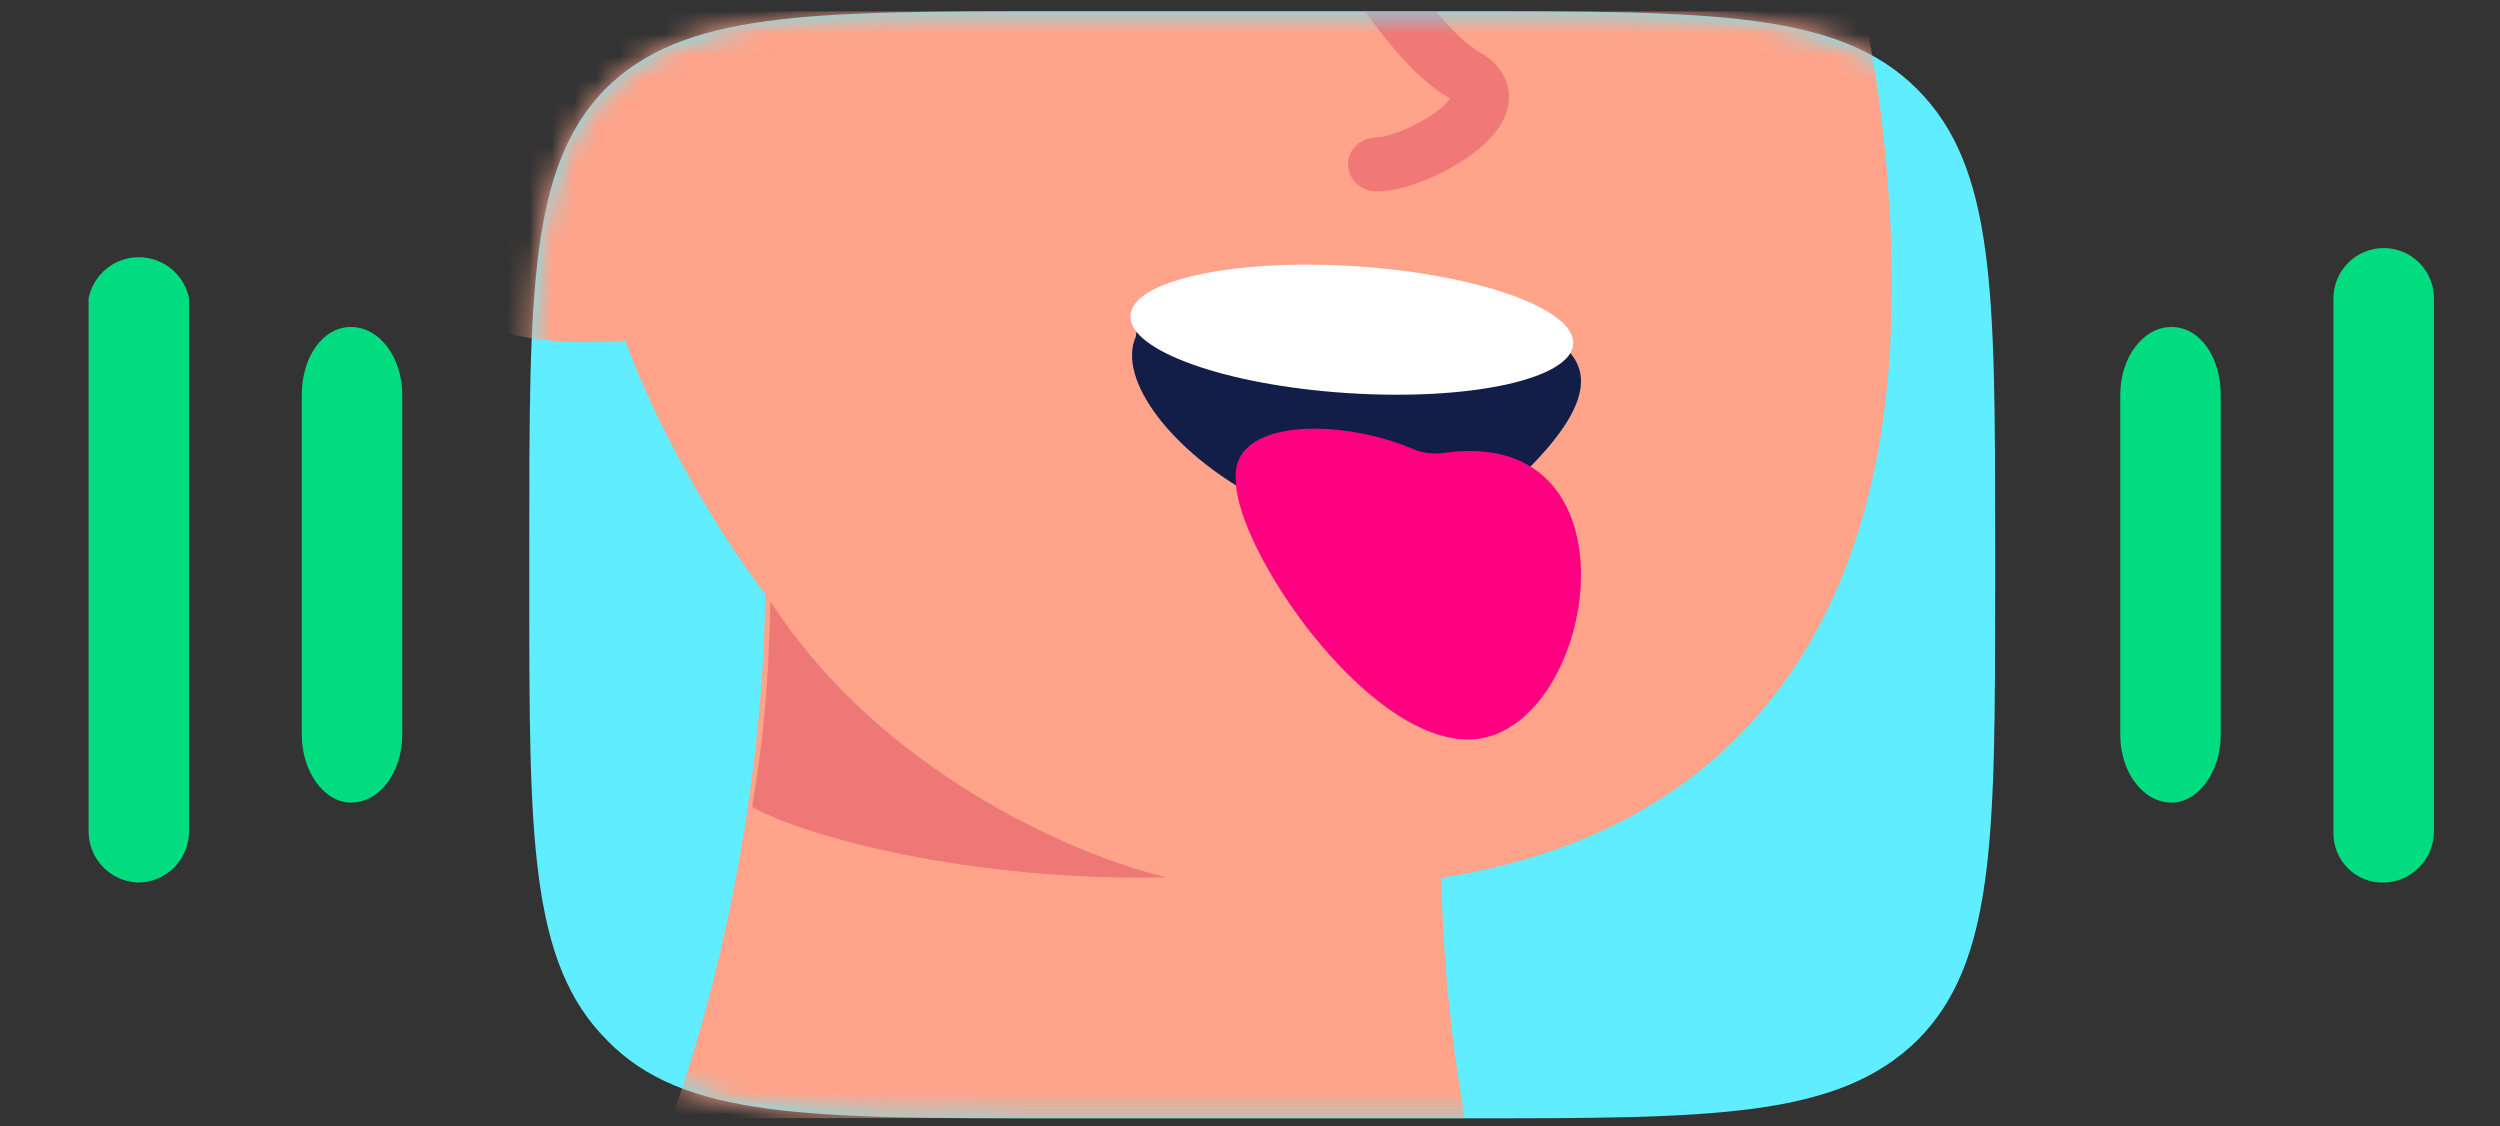 <svg width="111" height="50" viewBox="0 0 111 50" fill="none" xmlns="http://www.w3.org/2000/svg">
<rect x="0" y="0" width="111" height="50" fill="#333333" stroke="none"/>
<g id="svgviewer-output (9) 1" clip-path="url(#clip0_3_17553)">
<g id="Group 425">
<path id="Vector" d="M64.917 49.654H46.985C35.88 49.654 30.327 49.654 26.959 46.195C23.5 42.736 23.5 37.183 23.5 26.169V24.076C23.5 12.97 23.5 7.418 26.868 3.959C30.327 0.5 35.971 0.5 46.985 0.5H64.917C76.022 0.5 81.665 0.5 85.124 3.959C88.583 7.418 88.583 12.97 88.583 23.985V26.078C88.583 37.183 88.583 42.736 85.124 46.195C81.574 49.654 76.022 49.654 65.099 49.654H64.917Z" fill="#5FEDFF"/>
<g id="Mask group">
<mask id="mask0_3_17553" style="mask-type:alpha" maskUnits="userSpaceOnUse" x="23" y="0" width="66" height="50">
<path id="Vector_2" d="M64.917 49.654H46.985C35.88 49.654 30.327 49.654 26.959 46.195C23.5 42.736 23.5 37.183 23.5 26.169V24.076C23.5 12.97 23.5 7.418 26.868 3.959C30.327 0.5 35.971 0.5 46.985 0.5H64.917C76.022 0.5 81.665 0.5 85.124 3.959C88.583 7.418 88.583 12.97 88.583 23.985V26.078C88.583 37.183 88.583 42.736 85.124 46.195C81.574 49.654 76.022 49.654 65.099 49.654H64.917Z" fill="#5FEDFF"/>
</mask>
<g mask="url(#mask0_3_17553)">
<g id="Group 424">
<g id="Vector_3">
<path d="M33.94 23.59C34.389 35.496 30.944 47.536 28.884 51.924C67.982 74.363 70.08 62.991 66.241 54.5C64.443 49.005 63.994 41.525 63.994 38.472L33.94 23.59Z" fill="#FFA38A"/>
<path d="M27.76 15.122C16.076 16.038 14.465 7.49 15.121 3.102C15.377 1.384 18.21 -1.306 26.075 -1.764C35.906 -2.336 44.613 -27.809 46.018 -27.809C76.915 -33.533 84.779 -2.336 83.936 15.122C83.094 32.581 71.859 40.881 53.882 39.164C39.501 37.79 30.476 22.564 27.76 15.122Z" fill="#FFA38A"/>
</g>
<path id="Vector 21 (Stroke)" fill-rule="evenodd" clip-rule="evenodd" d="M59.667 -3.353C60.288 -3.671 61.065 -3.456 61.403 -2.874C61.808 -2.18 62.525 -1.065 63.34 -0.017C64.19 1.075 65.02 1.927 65.631 2.271C66.09 2.529 66.499 2.875 66.752 3.339C67.015 3.822 67.053 4.331 66.94 4.797C66.737 5.641 66.057 6.312 65.464 6.768C64.825 7.259 64.054 7.678 63.326 7.977C62.63 8.262 61.824 8.5 61.133 8.5C60.426 8.5 59.853 7.963 59.853 7.3C59.853 6.637 60.426 6.1 61.133 6.1C61.296 6.1 61.715 6.018 62.3 5.778C62.851 5.552 63.413 5.241 63.841 4.912C64.054 4.749 64.211 4.597 64.316 4.469C64.346 4.433 64.369 4.401 64.387 4.373C64.367 4.36 64.343 4.345 64.314 4.329C63.219 3.713 62.129 2.499 61.272 1.397C60.381 0.252 59.605 -0.953 59.157 -1.725C58.818 -2.307 59.047 -3.036 59.667 -3.353Z" fill="#F07877"/>
<path id="Vector 21" d="M33.396 35.824C33.943 32.465 34.108 30.456 34.208 26.7C39.187 34.416 48.008 38.083 51.796 38.952C43.137 39.16 35.651 37.127 33.396 35.824Z" fill="#EE7876"/>
<path id="Vector 22" d="M60.534 13.152C51.3 12.26 50.531 13.945 50.434 14.937C48.703 18.804 60.486 27.716 67.17 21.481C73.23 15.829 69.767 14.045 60.534 13.152Z" fill="#121E48"/>
<path id="Ellipse 1" d="M69.852 15.281C69.742 16.835 65.251 17.808 59.822 17.453C54.392 17.099 50.08 15.551 50.191 13.997C50.301 12.442 54.791 11.47 60.221 11.824C65.65 12.179 69.962 13.726 69.852 15.281Z" fill="white"/>
<path id="Vector 20" d="M65.188 32.833C60.577 32.833 54.874 24.349 54.874 21.339C54.592 18.535 59.575 18.58 62.711 19.927C63.142 20.113 63.634 20.178 64.107 20.11C73.254 18.796 70.806 32.833 65.188 32.833Z" fill="#FF0080"/>
</g>
</g>
</g>
</g>
<path id="Vector_4" d="M124.724 28.172C125.328 28.172 125.907 27.932 126.333 27.505C126.76 27.078 127 26.5 127 25.896V24.258C127.022 23.805 126.902 23.357 126.658 22.975C126.414 22.594 126.058 22.297 125.638 22.127C125.218 21.957 124.755 21.922 124.314 22.026C123.873 22.131 123.476 22.37 123.177 22.71C122.722 23.074 122.54 23.62 122.54 24.258V25.896C122.527 26.191 122.575 26.485 122.679 26.76C122.783 27.036 122.942 27.288 123.147 27.5C123.351 27.713 123.596 27.882 123.867 27.997C124.138 28.113 124.43 28.172 124.724 28.172ZM105.882 39.186C106.47 39.162 107.025 38.912 107.433 38.488C107.84 38.064 108.067 37.498 108.067 36.91V13.244C108.067 12.652 107.832 12.085 107.413 11.667C106.995 11.248 106.428 11.013 105.837 11.013C105.245 11.013 104.678 11.248 104.26 11.667C103.841 12.085 103.606 12.652 103.606 13.244V36.91C103.594 37.212 103.644 37.514 103.753 37.796C103.863 38.078 104.03 38.334 104.244 38.548C104.458 38.762 104.714 38.929 104.996 39.039C105.278 39.149 105.58 39.199 105.882 39.186ZM115.349 32.814C115.921 32.792 116.464 32.554 116.869 32.149C117.274 31.744 117.511 31.202 117.533 30.63V19.615C117.533 19.012 117.294 18.433 116.867 18.006C116.44 17.579 115.861 17.34 115.258 17.34C114.654 17.34 114.075 17.579 113.649 18.006C113.222 18.433 112.982 19.012 112.982 19.615V30.538C112.982 30.845 113.044 31.149 113.164 31.431C113.284 31.713 113.459 31.968 113.68 32.181C113.902 32.393 114.163 32.559 114.45 32.668C114.737 32.776 115.042 32.826 115.349 32.814ZM96.415 35.636C97.599 35.636 98.6 34.27 98.6 32.632V17.522C98.6 15.883 97.69 14.518 96.415 14.518C95.141 14.518 94.14 15.883 94.14 17.522V32.632C94.14 34.27 95.141 35.636 96.415 35.636Z" fill="#00DC7F"/>
<g id="Vector_5">
<path d="M-14.334 27.505C-13.907 27.932 -13.328 28.171 -12.724 28.171C-12.121 28.171 -11.542 27.932 -11.115 27.505C-10.688 27.078 -10.449 26.499 -10.449 25.896V24.257C-10.449 23.654 -10.688 23.075 -11.115 22.648C-11.542 22.221 -12.121 21.982 -12.724 21.982C-13.328 21.982 -13.907 22.221 -14.334 22.648C-14.76 23.075 -15 23.654 -15 24.257V25.896C-15 26.499 -14.76 27.078 -14.334 27.505Z" fill="#00DC7F"/>
<path d="M4.567 38.488C4.975 38.912 5.53 39.162 6.118 39.185C6.721 39.185 7.3 38.946 7.727 38.519C8.154 38.092 8.394 37.513 8.394 36.91V13.243C8.289 12.729 8.01 12.266 7.604 11.934C7.197 11.602 6.688 11.42 6.163 11.42C5.639 11.42 5.13 11.602 4.723 11.934C4.317 12.266 4.038 12.729 3.933 13.243V36.91C3.933 37.498 4.16 38.063 4.567 38.488Z" fill="#00DC7F"/>
<path d="M-4.869 32.149C-4.464 32.554 -3.921 32.791 -3.349 32.814C-2.745 32.814 -2.166 32.574 -1.74 32.147C-1.313 31.72 -1.073 31.142 -1.073 30.538V19.615C-1.006 19.285 -1.013 18.943 -1.094 18.616C-1.175 18.288 -1.328 17.983 -1.541 17.722C-1.755 17.461 -2.023 17.25 -2.328 17.106C-2.633 16.962 -2.966 16.887 -3.303 16.887C-3.64 16.887 -3.973 16.962 -4.278 17.106C-4.583 17.25 -4.852 17.461 -5.065 17.722C-5.279 17.983 -5.431 18.288 -5.512 18.616C-5.593 18.943 -5.6 19.285 -5.533 19.615V30.629C-5.511 31.201 -5.273 31.744 -4.869 32.149Z" fill="#00DC7F"/>
<path d="M13.4 32.632C13.4 34.27 14.401 35.636 15.585 35.636C16.859 35.636 17.86 34.27 17.86 32.632V17.521C17.86 15.883 16.859 14.518 15.585 14.518C14.31 14.518 13.4 15.883 13.4 17.521V32.632Z" fill="#00DC7F"/>
</g>
</g>
<defs>
<clipPath id="clip0_3_17553">
<rect width="142" height="49.154" fill="white" transform="translate(-15 0.5)"/>
</clipPath>
</defs>
</svg>
